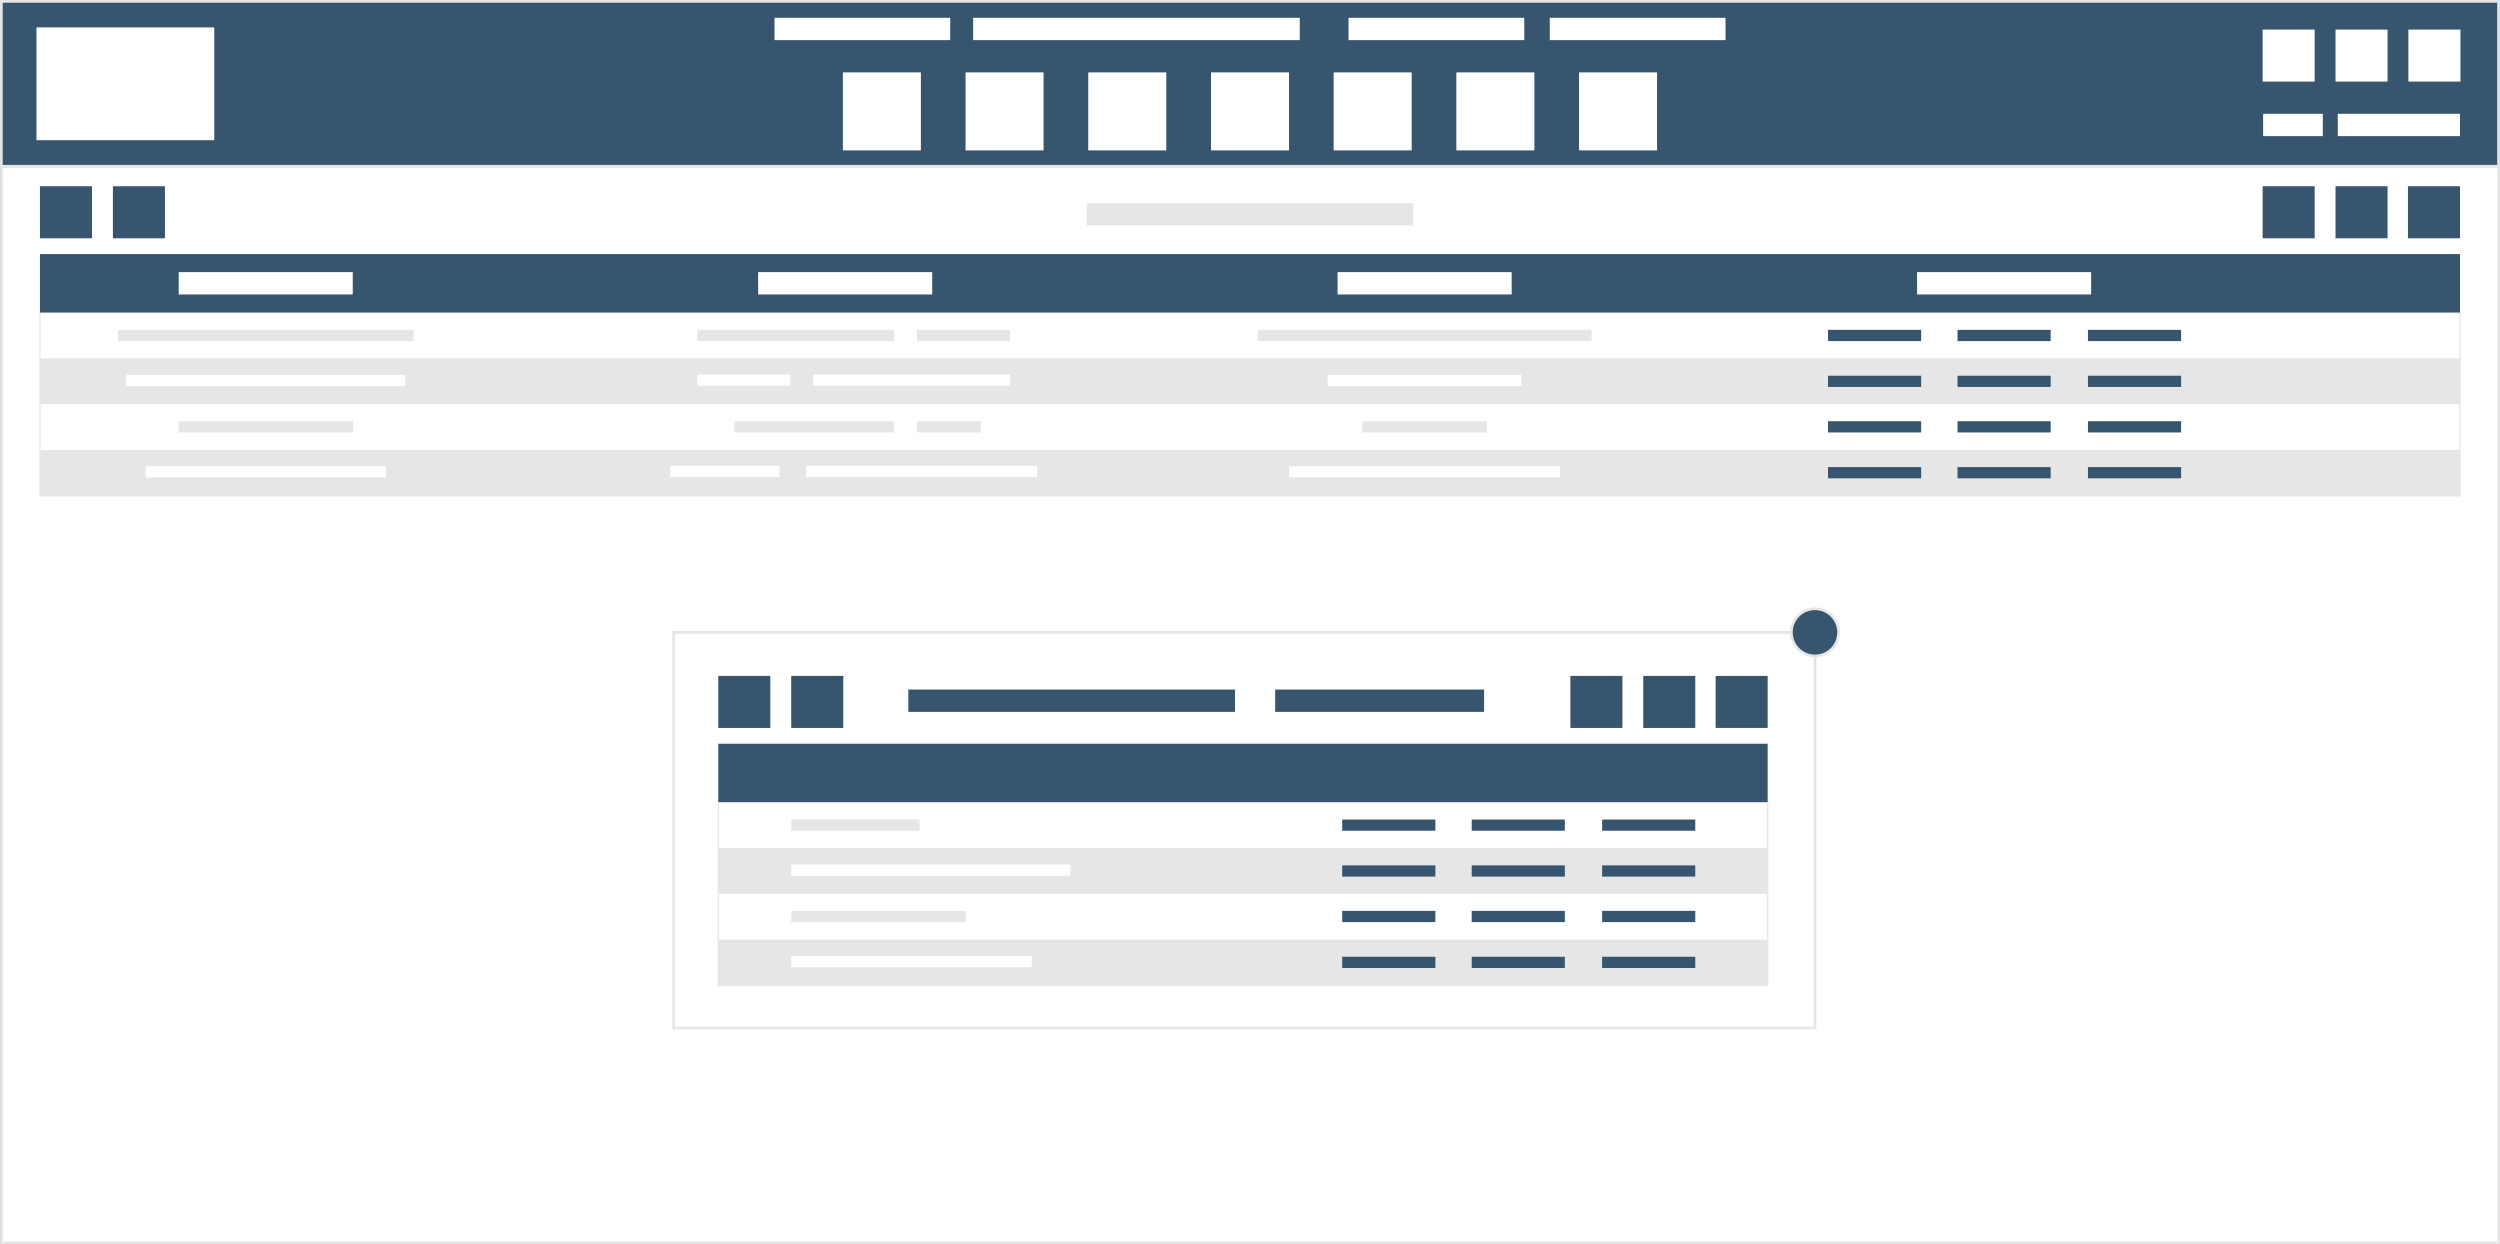 <svg xmlns="http://www.w3.org/2000/svg" width="615.089" height="306.119" viewBox="0 0 62353 31032" shape-rendering="geometricPrecision" text-rendering="geometricPrecision" image-rendering="optimizeQuality" fill-rule="evenodd" clip-rule="evenodd"><rect x="0" y="0" width="62353" height="31032" fill="#808080" stroke="none"/><defs><style><![CDATA[
    .str1 {stroke:#E6E6E6;stroke-width:32.414}
    .str0 {stroke:#E6E6E6;stroke-width:67.586}
    .fil1 {fill:none}
    .fil2 {fill:#37556E}
    .fil3 {fill:#E6E6E6}
    .fil0 {fill:white}
   ]]></style></defs><g id="Layer_x0020_1"><path class="fil0 str0" d="M36 4147h62284v26851H36z"/><path class="fil1 str1" d="M996 7794h60359v4574H996z"/><path class="fil2 str0" d="M34 34h62283v4113H34z"/><path class="fil0" d="M910 684h4434v2813H910V684zm38473 1121h1946v1946h-1946V1805zm-3060 0h1946v1946h-1946V1805zm-3060 0h1946v1946h-1946V1805zm-3059 0h1946v1946h-1946V1805zm-3062 0h1946v1946h-1946V1805zm-3060 0h1946v1946h-1946V1805zm-3059 0h1945v1946h-1945V1805zM19317 444h4383v557h-4383V444zm4954 0h8147v557h-8147V444zm9363 0h4383v557h-4383V444zm5019 0h4384v557h-4384V444zm17780 294h1298v1297h-1298V738zm1818 0h1298v1297h-1298V738zm1817 0h1298v1297h-1298V738zm-3623 2101h1489v557h-1489v-557zm1862 0h3048v557h-3048v-557z"/><path class="fil2" d="M996 6337h60359v1457H996z"/><path class="fil3" d="M27102 5067h8147v557h-8147z"/><path class="fil2" d="M60057 4645h1298v1298h-1298z"/><path class="fil0" d="M4457 6787h4341v557H4457v-557zm14452 0h4341v557h-4341v-557zm14452 0h4342v557h-4342v-557zm14453 0h4341v557h-4341v-557z"/><path class="fil3" d="M996 11224h60359v1144H996v-1144zm0-2286h60359v1144H996V8938zm1944-711h7377v280H2940v-280z"/><path class="fil0" d="M3147 9350h6963v280H3147z"/><path class="fil3" d="M17390 8227h4912v280h-4912v-280zm5480 0h2324v280h-2324v-280z"/><path class="fil0" d="M20282 9341h4912v279h-4912v-279zm-2892 0h2323v279h-2323v-279z"/><path class="fil2" d="M45593 8227h2323v280h-2323v-280zm3230 0h2323v280h-2323v-280zm3253 0h2323v280h-2323v-280zm-6483 1144h2323v280h-2323v-280zm3230 0h2323v280h-2323v-280zm3253 0h2323v280h-2323v-280z"/><path class="fil3" d="M31369 8227h8326v280h-8326z"/><path class="fil0" d="M33114 9350h4833v280h-4833z"/><path class="fil3" d="M4452 10506h4351v280H4452z"/><path class="fil0" d="M3629 11632h5999v279H3629z"/><path class="fil3" d="M18317 10506h3985v280h-3985v-280zm4553 0h1590v280h-1590v-280z"/><path class="fil0" d="M20107 11620h5758v279h-5758v-279zm-3388 0h2721v279h-2721v-279z"/><path class="fil2" d="M45593 10506h2323v280h-2323v-280zm3230 0h2323v280h-2323v-280zm3253 0h2323v280h-2323v-280zm-6483 1144h2323v280h-2323v-280zm3230 0h2323v280h-2323v-280zm3253 0h2323v280h-2323v-280z"/><path class="fil3" d="M33979 10506h3106v280h-3106z"/><path class="fil0" d="M32152 11632h6760v279h-6760z"/><path class="fil2" d="M58251 4645h1298v1298h-1298V4645zm-1818 0h1298v1298h-1298V4645zM996 4645h1298v1298H996zM2816 4645h1298v1298H2816z"/></g><g id="Layer_x0020_1_0"><g id="_799460016"><path class="fil0 str0" d="M16802 15772h28466v9867H16802z"/><circle class="fil2 str0" cx="45268" cy="15772" r="589"/><path class="fil1 str1" d="M17914 20006h26174v4575H17914z"/><path class="fil2" d="M17914 18550h26174v1456H17914zM42790 16858h1298v1298h-1298z"/><path class="fil3" d="M19734 20440h3200v279h-3200zM17914 21150h26174v1145H17914zM17914 23436h26174v1145H17914z"/><path class="fil0" d="M19734 21563h6963v280h-6963z"/><path class="fil3" d="M19734 22719h4351v279h-4351z"/><path class="fil0" d="M19734 23844h5998v280h-5998z"/><path class="fil2" d="M33476 20440h2324v279h-2324v-279zm3230 0h2323v279h-2323v-279zm3253 0h2323v279h-2323v-279zm-6483 1144h2324v280h-2324v-280zm3230 0h2323v280h-2323v-280zm3253 0h2323v280h-2323v-280zM33476 22719h2324v279h-2324v-279zm3230 0h2323v279h-2323v-279zm3253 0h2323v279h-2323v-279zm-6483 1144h2324v280h-2324v-280zm3230 0h2323v280h-2323v-280zm3253 0h2323v280h-2323v-280zM40984 16858h1298v1298h-1298v-1298zm-1817 0h1298v1298h-1298v-1298zM17914 16858h1298v1298h-1298zM19734 16858h1298v1298h-1298zM22655 17198h8147v557h-8147zM31804 17198h5211v557h-5211z"/></g></g></svg>